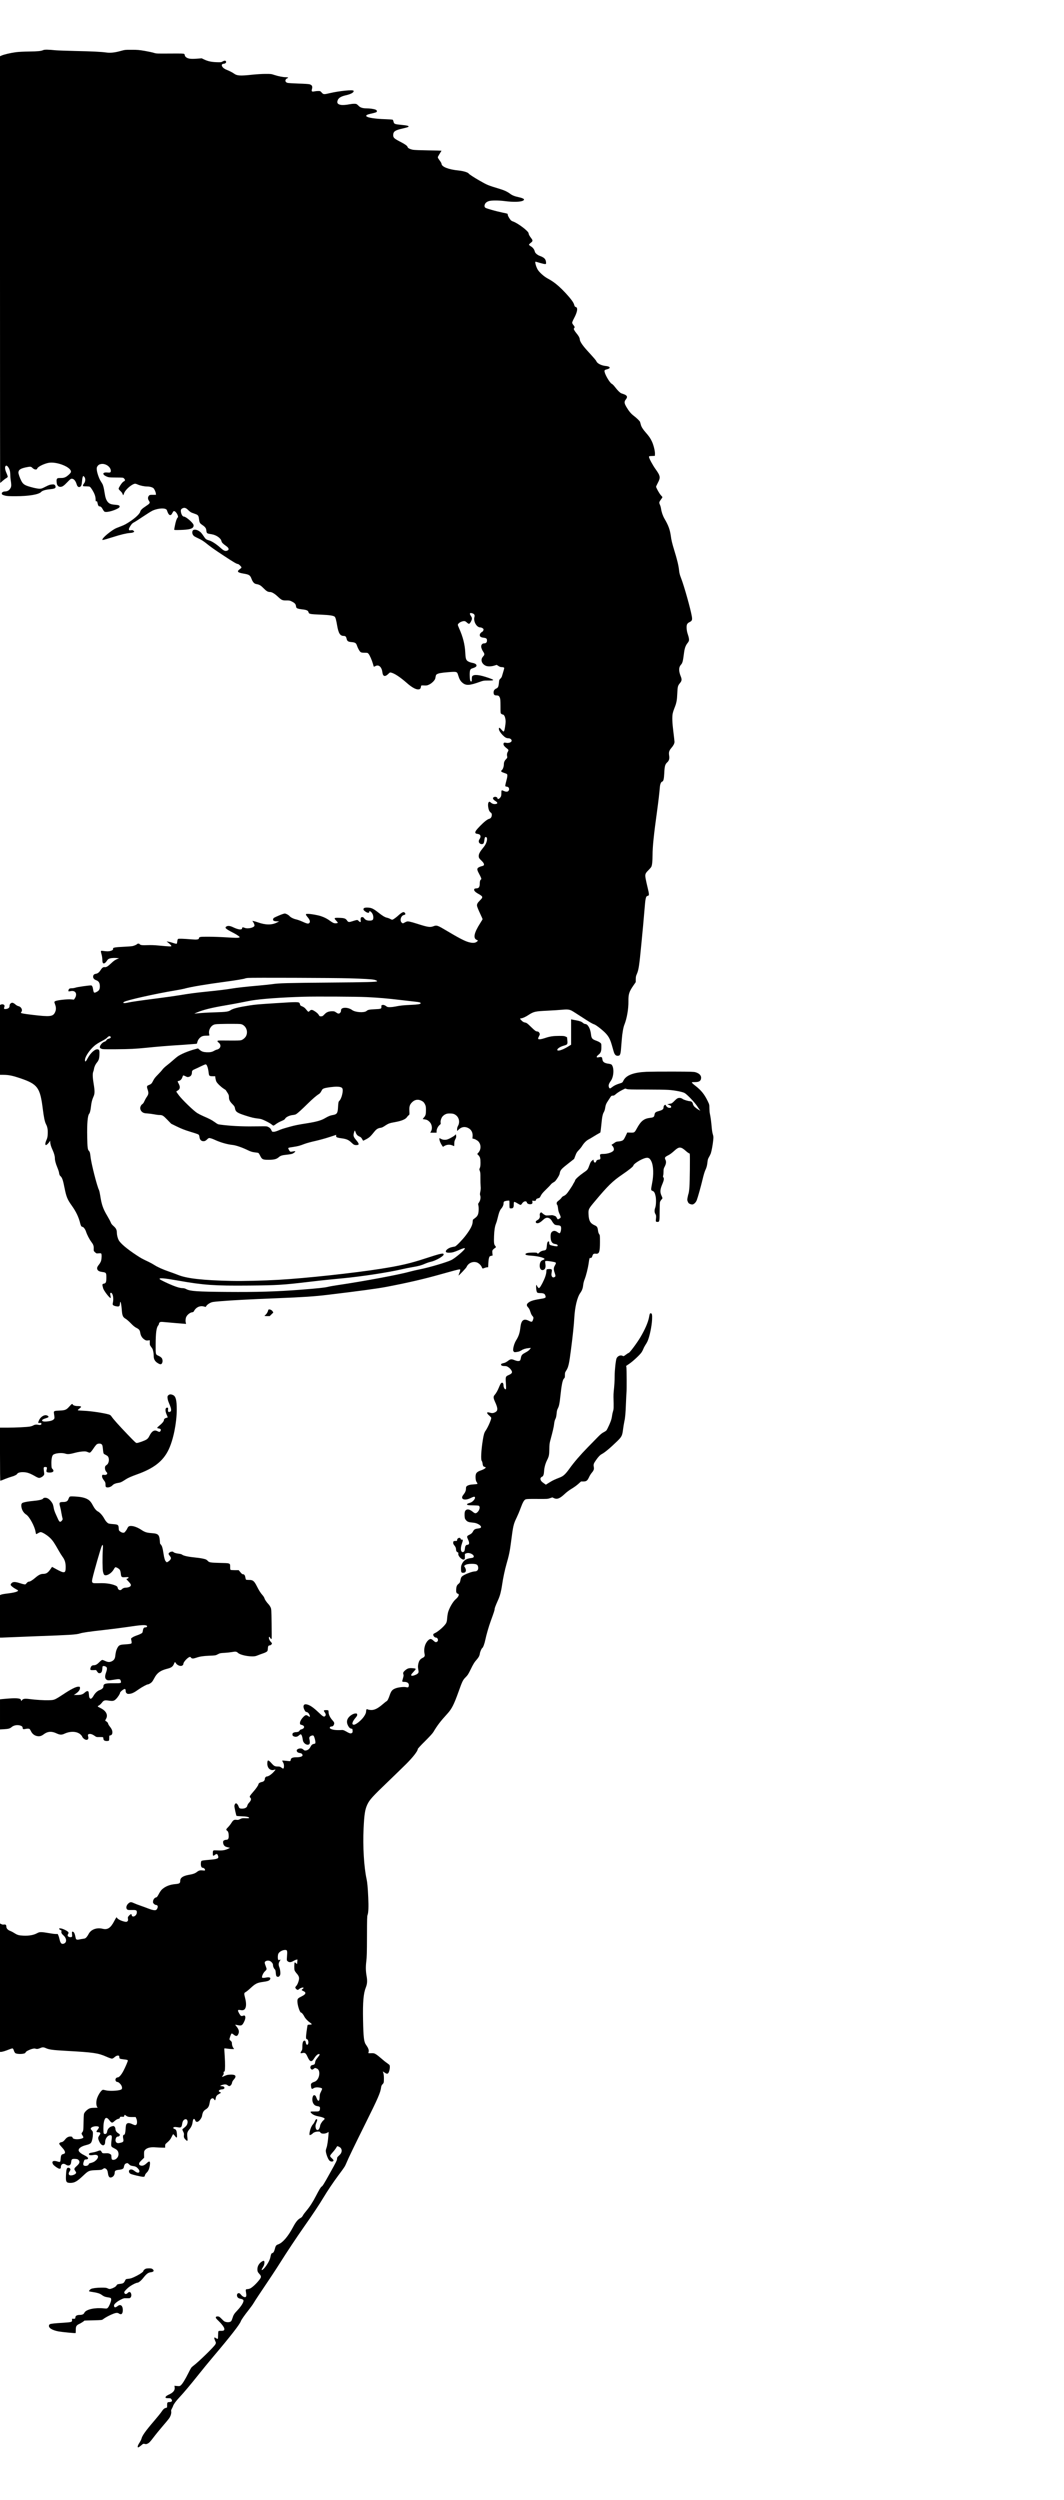 <?xml version="1.0" standalone="no"?>
<!DOCTYPE svg PUBLIC "-//W3C//DTD SVG 20010904//EN"
 "http://www.w3.org/TR/2001/REC-SVG-20010904/DTD/svg10.dtd">
<svg version="1.0" xmlns="http://www.w3.org/2000/svg"
 width="3005pt" height="7061pt" viewBox="0 0 3005 7061"
 preserveAspectRatio="xMidYMid meet">
<g transform="translate(0,7061) scale(0.1,-0.1)"
fill="#000000" stroke="none">
<path d="M1224 69196 c-65 -29 -151 -38 -398 -41 -164 -2 -296 -9 -381 -20
-143 -19 -327 -62 -399 -93 l-46 -21 0 -6025 c0 -3314 2 -6026 5 -6026 2 0 33
26 68 58 35 31 81 66 103 77 21 12 40 29 42 39 2 10 -10 49 -27 86 -41 88 -57
166 -42 203 15 37 44 35 76 -7 45 -59 65 -127 66 -224 0 -48 5 -112 10 -142
22 -132 22 -184 1 -226 -36 -70 -90 -104 -165 -104 -44 0 -87 -27 -87 -54 0
-32 15 -42 91 -63 53 -14 106 -17 299 -17 377 0 658 48 724 122 30 34 119 62
235 73 137 14 171 28 171 68 0 18 -9 40 -21 52 -19 19 -30 21 -86 16 -53 -4
-84 -15 -176 -62 -101 -52 -118 -58 -172 -58 -33 0 -114 14 -180 31 -228 58
-278 86 -332 189 -40 76 -83 197 -83 234 0 78 56 117 212 150 129 26 143 25
184 -16 52 -52 125 -61 137 -16 12 46 176 129 311 158 235 49 672 -129 638
-261 -9 -33 -98 -115 -154 -141 -42 -20 -69 -25 -133 -25 -89 0 -99 -4 -114
-42 -10 -27 0 -123 15 -151 23 -40 49 -57 88 -57 57 0 97 27 201 136 77 80 95
94 122 94 58 0 109 -59 139 -161 18 -60 52 -87 89 -71 39 18 52 51 60 152 4
52 13 110 21 129 14 33 15 33 34 16 51 -46 51 -140 0 -203 -17 -22 -30 -48
-28 -59 3 -16 14 -18 88 -18 48 0 94 -5 106 -12 31 -18 101 -130 135 -215 20
-52 28 -91 29 -135 0 -59 1 -63 22 -60 20 2 24 -5 34 -56 12 -60 28 -87 50
-87 35 0 67 -27 95 -82 16 -31 39 -62 51 -69 50 -27 240 18 370 88 40 21 54
34 56 54 4 34 -24 46 -129 54 -111 8 -161 27 -204 77 -46 55 -70 123 -90 254
-21 142 -41 222 -68 266 -12 20 -35 57 -50 82 -43 69 -98 232 -103 306 -4 54
-2 71 15 97 28 44 60 63 118 70 125 14 263 -88 263 -195 0 -46 -19 -55 -99
-47 -145 14 -151 -60 -10 -118 48 -19 74 -22 234 -23 237 -2 222 -1 250 -29
31 -30 32 -63 3 -74 -13 -5 -37 -24 -55 -43 -39 -42 -103 -147 -103 -171 0
-10 23 -39 50 -64 32 -29 54 -60 62 -84 6 -21 14 -36 19 -34 4 3 15 28 24 56
28 82 162 211 268 257 40 17 58 15 120 -13 65 -30 186 -55 266 -55 73 0 151
-23 179 -52 28 -31 61 -106 64 -149 l3 -34 -88 0 c-85 0 -90 -1 -113 -28 -32
-38 -32 -91 2 -140 39 -58 31 -74 -75 -144 -118 -78 -159 -117 -172 -168 -21
-77 -207 -235 -413 -350 -35 -20 -112 -53 -169 -74 -121 -44 -165 -68 -279
-154 -147 -110 -243 -217 -195 -217 19 0 148 37 302 86 195 63 365 104 463
111 56 4 90 12 104 23 l21 17 -22 22 c-20 20 -29 22 -72 16 -40 -6 -50 -4 -55
9 -10 26 3 59 47 125 31 47 53 68 93 88 28 14 141 87 251 161 110 74 232 150
270 169 122 57 294 80 369 49 25 -10 37 -24 46 -53 45 -139 103 -160 152 -55
18 37 28 47 47 47 30 0 85 -67 102 -125 11 -34 10 -43 -5 -59 -26 -28 -53
-107 -75 -221 -12 -56 -21 -109 -21 -118 0 -13 22 -14 183 -9 242 8 331 31
359 92 6 13 7 36 4 51 -16 61 -215 234 -271 234 -32 0 -62 39 -79 102 -19 75
-10 108 36 131 58 29 101 15 167 -52 38 -38 72 -62 106 -74 28 -10 69 -25 93
-34 77 -27 91 -47 102 -142 11 -95 24 -121 82 -159 83 -55 116 -94 123 -147
13 -105 7 -100 155 -124 130 -21 260 -113 275 -195 8 -38 43 -75 127 -133 81
-55 97 -106 42 -131 -60 -28 -101 -11 -206 84 -102 92 -236 180 -305 199 -93
27 -105 36 -159 118 -65 98 -87 122 -149 158 -65 37 -136 40 -159 7 -23 -32
-20 -89 6 -128 24 -34 36 -42 181 -110 49 -23 123 -70 165 -104 156 -125 244
-188 522 -371 277 -183 366 -235 403 -235 20 0 97 -76 97 -96 0 -8 -22 -30
-50 -50 -89 -64 -61 -96 109 -124 160 -27 186 -44 227 -154 33 -86 75 -132
130 -141 90 -15 127 -36 210 -121 81 -82 118 -104 184 -104 48 0 130 -49 213
-127 109 -103 131 -113 245 -111 84 1 96 -1 156 -31 68 -33 103 -67 111 -108
3 -12 7 -35 10 -49 8 -35 49 -50 170 -64 122 -13 166 -33 177 -77 14 -55 31
-59 368 -73 229 -10 339 -27 372 -57 23 -20 43 -93 68 -241 39 -229 84 -302
188 -302 48 0 67 -19 81 -80 14 -65 43 -86 128 -93 109 -9 138 -25 160 -89 29
-86 76 -171 106 -193 23 -16 44 -20 114 -20 85 0 85 0 114 -34 33 -40 91 -173
122 -281 11 -41 23 -77 24 -80 2 -2 23 6 47 19 92 51 177 -26 195 -174 15
-127 78 -140 179 -37 28 29 36 33 65 27 96 -21 257 -127 447 -294 133 -117
244 -181 315 -181 60 0 75 17 87 95 3 18 10 20 86 16 77 -3 88 -1 147 28 80
40 162 125 170 179 14 83 18 93 42 109 42 28 121 43 319 59 247 20 253 19 284
-88 31 -104 62 -160 114 -205 103 -91 201 -87 501 21 95 34 106 36 232 36 184
0 187 14 14 74 -260 91 -415 107 -463 49 -8 -10 -13 -42 -13 -82 0 -53 -3 -66
-17 -69 -28 -5 -43 61 -43 190 0 130 13 163 71 181 60 18 106 41 115 59 24 45
-18 81 -118 99 -63 12 -119 37 -145 65 -31 35 -41 79 -48 229 -12 227 -66 440
-174 680 -20 44 -36 88 -36 98 0 28 53 73 107 91 74 25 98 21 148 -25 25 -23
52 -39 62 -37 24 4 74 88 80 134 4 32 -1 47 -26 84 -51 76 -37 103 41 78 55
-18 72 -49 57 -104 -35 -124 62 -294 166 -294 36 0 82 -26 90 -50 7 -21 -17
-70 -33 -70 -5 0 -23 -14 -40 -31 -23 -23 -32 -40 -32 -65 0 -44 33 -66 112
-75 73 -9 91 -24 91 -80 0 -52 -28 -79 -80 -79 -48 0 -83 -37 -83 -87 0 -42
24 -101 64 -160 33 -48 33 -75 -3 -115 -40 -46 -51 -71 -51 -113 0 -64 50
-129 122 -159 54 -23 158 -20 239 6 l67 21 48 -31 c31 -21 60 -32 83 -32 55 0
81 -10 81 -30 0 -10 -11 -54 -25 -97 -13 -43 -30 -98 -36 -122 -7 -29 -23 -56
-46 -77 -33 -30 -35 -36 -43 -123 -10 -104 -25 -136 -75 -157 -48 -20 -75 -59
-75 -108 0 -62 21 -86 76 -86 60 0 78 -11 100 -62 15 -37 18 -72 19 -241 0
-197 0 -199 24 -218 13 -10 31 -19 41 -19 43 0 80 -94 80 -203 0 -63 -27 -232
-41 -258 -14 -27 -27 -24 -62 18 -71 81 -87 88 -87 37 0 -40 38 -104 102 -171
68 -70 109 -93 166 -93 72 0 119 -63 75 -102 -29 -26 -87 -37 -134 -27 -59 14
-79 5 -79 -36 0 -36 30 -73 103 -128 42 -32 45 -47 17 -92 -22 -36 -28 -83
-16 -132 7 -29 3 -37 -33 -75 -43 -44 -61 -88 -61 -149 0 -59 -28 -136 -57
-159 -38 -30 -22 -50 61 -77 37 -12 74 -27 82 -34 21 -17 17 -73 -13 -179 -14
-52 -28 -112 -31 -132 -4 -39 -3 -40 63 -50 27 -4 50 -48 42 -80 -15 -60 -67
-73 -146 -38 -69 32 -71 30 -71 -57 0 -60 -5 -86 -20 -110 -33 -56 -90 -79
-90 -38 0 24 -46 48 -79 40 -68 -15 -63 -65 11 -111 76 -47 84 -78 22 -90 -52
-10 -101 4 -140 38 -28 25 -40 29 -52 22 -23 -15 -33 -61 -27 -124 10 -90 33
-147 71 -176 29 -23 34 -32 34 -68 0 -56 -30 -102 -72 -111 -51 -11 -143 -83
-259 -202 -111 -114 -144 -161 -134 -193 6 -20 16 -24 76 -34 73 -12 91 -72
45 -141 -33 -48 -33 -89 -1 -120 30 -31 84 -34 109 -7 9 11 20 49 25 90 10 82
15 92 42 92 30 0 42 -43 29 -103 -15 -72 -51 -138 -120 -219 -72 -86 -110
-158 -110 -211 0 -51 12 -72 81 -137 88 -84 91 -138 10 -152 -23 -4 -61 -18
-84 -30 -62 -34 -62 -64 3 -185 61 -113 74 -150 56 -160 -23 -14 -36 -51 -36
-105 0 -113 -25 -148 -104 -148 -17 0 -37 -5 -44 -12 -34 -34 6 -87 107 -142
132 -73 139 -94 55 -176 -78 -78 -98 -112 -92 -164 3 -23 39 -115 82 -205 42
-90 76 -166 76 -170 0 -4 -30 -54 -67 -112 -177 -278 -208 -429 -96 -475 33
-14 34 -16 18 -34 -48 -53 -124 -62 -247 -29 -117 32 -279 117 -690 362 -191
113 -220 122 -306 88 -94 -37 -158 -27 -458 69 -82 27 -179 54 -215 61 -67 12
-76 10 -163 -37 -26 -15 -30 -15 -54 3 -72 54 -33 203 58 222 22 4 36 13 38
25 5 24 -26 56 -53 56 -26 0 -85 -37 -140 -90 -53 -50 -134 -110 -163 -121
-18 -7 -33 -3 -65 15 -23 14 -64 30 -92 36 -65 14 -128 52 -245 144 -140 111
-197 139 -295 143 -93 5 -130 -9 -130 -47 0 -17 13 -34 43 -57 67 -51 122 -57
122 -13 0 25 11 25 44 -1 41 -32 69 -96 70 -157 1 -72 -22 -92 -105 -92 -75 0
-117 17 -152 64 -21 27 -35 36 -58 36 -37 0 -51 -31 -42 -95 5 -40 4 -45 -13
-45 -11 0 -32 14 -46 31 -24 27 -31 29 -65 23 -21 -4 -69 -18 -107 -31 -100
-33 -120 -31 -152 16 -40 61 -79 75 -221 79 -151 5 -159 -3 -89 -78 25 -27 46
-54 46 -59 0 -17 -69 -24 -110 -12 -20 6 -68 34 -106 62 -85 63 -160 101 -261
135 -95 31 -284 64 -364 64 -52 0 -59 -2 -59 -20 0 -10 21 -42 46 -71 70 -78
85 -145 41 -174 -29 -19 -67 -9 -201 52 -54 24 -131 51 -170 59 -68 15 -149
56 -178 91 -26 32 -102 73 -136 73 -18 0 -86 -23 -150 -50 -163 -71 -166 -72
-177 -104 -15 -44 19 -66 104 -66 l66 -1 -57 -30 c-152 -78 -325 -77 -548 3
-47 16 -101 32 -120 35 l-34 6 17 -24 c30 -41 49 -91 43 -115 -14 -54 -190
-94 -270 -60 -51 21 -76 21 -76 -2 0 -63 -102 -54 -262 23 -81 39 -143 45
-183 19 -57 -37 -24 -67 193 -179 62 -32 129 -73 150 -91 l37 -32 -30 -12
c-24 -10 -91 -9 -335 6 -168 11 -407 19 -531 19 -239 0 -254 -3 -261 -48 -5
-32 -59 -39 -206 -27 -239 20 -371 24 -385 11 -8 -6 -17 -36 -20 -67 -3 -31
-10 -61 -15 -66 -7 -7 -44 1 -104 21 -51 18 -113 34 -138 37 l-45 5 30 -23
c63 -48 105 -91 105 -106 0 -17 -61 -14 -360 14 -111 11 -216 15 -320 11 -118
-4 -164 -2 -188 9 -18 7 -32 18 -32 24 0 13 -57 13 -65 0 -10 -16 -75 -46
-127 -59 -27 -6 -147 -16 -268 -21 -223 -10 -298 -23 -287 -52 9 -26 -15 -48
-70 -64 -55 -16 -99 -16 -230 2 -52 7 -53 1 -23 -108 11 -40 20 -101 20 -135
0 -34 4 -73 10 -87 19 -50 73 -25 123 56 10 15 28 35 41 43 36 24 132 36 220
29 l80 -7 -40 -16 c-75 -31 -107 -53 -192 -133 -92 -86 -135 -111 -179 -102
-37 7 -73 -21 -118 -92 -39 -61 -78 -89 -135 -98 -46 -7 -70 -36 -70 -83 0
-43 33 -78 94 -100 65 -24 96 -77 96 -167 0 -87 -21 -124 -92 -161 -72 -37
-82 -30 -98 70 -12 78 -31 115 -59 115 -70 0 -377 -44 -430 -61 -35 -12 -87
-21 -117 -20 -58 0 -80 -13 -90 -55 -9 -35 0 -39 58 -27 65 13 110 2 139 -35
29 -37 22 -106 -15 -163 l-28 -41 -66 6 c-127 13 -442 -24 -473 -55 -18 -18
-17 -21 6 -84 32 -85 32 -154 1 -221 -59 -127 -136 -136 -646 -75 -238 28
-320 44 -320 59 0 4 7 16 15 26 41 54 -9 146 -86 160 -21 4 -57 24 -88 51 -62
53 -99 58 -136 20 -18 -17 -25 -35 -25 -64 0 -49 -31 -77 -96 -87 -59 -8 -70
3 -53 50 10 27 10 42 3 54 -18 27 -58 37 -93 22 l-31 -12 0 -987 0 -986 112
-1 c137 -2 251 -25 456 -95 499 -170 565 -260 642 -879 30 -236 55 -354 89
-419 42 -81 54 -152 49 -272 -4 -89 -9 -115 -36 -176 -37 -83 -43 -143 -13
-143 18 0 68 48 103 100 l17 25 0 -38 c1 -59 20 -124 62 -216 45 -98 69 -181
69 -242 0 -65 25 -156 69 -261 22 -51 42 -111 46 -133 12 -77 16 -87 49 -118
42 -40 66 -110 106 -314 53 -267 81 -335 206 -511 125 -175 199 -332 243 -517
13 -53 35 -85 59 -85 30 0 79 -65 102 -135 28 -87 94 -215 148 -287 59 -77 72
-116 69 -193 -2 -66 -1 -67 37 -102 38 -35 40 -36 101 -30 41 4 66 2 74 -6 16
-16 14 -144 -4 -205 -9 -28 -31 -70 -50 -94 -56 -69 -70 -102 -59 -139 14 -48
51 -70 144 -83 109 -15 114 -23 114 -160 0 -120 -13 -157 -60 -167 -61 -12
-63 -17 -31 -133 21 -74 192 -294 213 -273 4 4 1 31 -6 61 -14 61 -9 89 17 84
49 -9 78 -152 53 -269 -12 -56 -12 -62 7 -80 12 -13 45 -25 86 -32 84 -14 98
-3 105 77 9 114 37 17 52 -183 12 -159 31 -202 109 -247 30 -17 95 -74 145
-126 64 -67 109 -104 151 -126 84 -42 104 -66 116 -143 13 -82 51 -145 114
-188 45 -30 55 -33 103 -28 l52 6 0 -68 c0 -70 -2 -66 66 -159 23 -31 44 -124
44 -197 0 -83 15 -130 56 -175 35 -39 106 -80 137 -80 60 0 80 121 30 181 -15
17 -50 42 -78 54 -93 42 -90 32 -89 314 1 330 21 486 70 544 13 16 24 39 24
53 0 14 10 30 25 40 21 14 38 14 132 5 100 -10 583 -51 603 -51 6 0 5 11 0 26
-16 41 -11 125 9 169 32 70 120 135 181 135 13 0 27 12 38 31 62 115 175 163
295 127 32 -10 41 -10 45 0 10 32 60 76 116 104 57 27 76 31 286 48 330 28
845 55 1600 85 754 30 1062 51 1435 96 860 103 1415 178 1653 224 605 115
1082 226 1567 364 319 90 474 131 504 131 27 0 26 -14 -4 -98 -14 -38 -25 -72
-25 -75 0 -15 213 209 225 237 47 111 171 169 287 134 54 -16 122 -79 144
-133 13 -32 24 -44 34 -41 8 3 33 12 55 20 22 8 52 15 66 16 l26 0 5 118 c6
118 24 188 50 196 7 3 26 7 42 11 l29 6 -7 69 c-5 63 -4 71 18 97 13 16 36 35
50 42 36 20 39 37 11 67 -33 35 -39 87 -32 273 5 161 25 285 57 358 10 23 28
82 39 130 43 180 67 243 111 293 34 38 60 96 61 132 1 61 10 71 80 84 35 6 70
9 77 7 9 -4 12 -31 10 -104 -1 -60 2 -103 9 -110 6 -6 28 -9 49 -7 49 4 64 30
64 116 0 44 4 64 14 68 8 3 47 -15 87 -40 40 -25 81 -46 91 -46 10 0 29 18 43
41 43 67 122 84 135 28 7 -29 43 -49 91 -49 54 0 73 19 66 65 l-6 37 41 -6
c44 -7 68 5 68 34 0 17 28 32 80 44 18 4 32 21 52 63 17 37 52 82 95 125 142
140 159 158 191 197 18 22 53 49 78 61 35 17 56 40 103 111 34 50 63 105 66
126 19 110 36 130 260 305 l150 118 35 92 c29 79 44 102 95 155 33 33 76 87
95 118 52 85 118 150 185 186 33 17 83 46 110 64 60 38 205 123 218 128 6 2
18 95 29 207 21 231 37 313 74 375 16 28 29 72 36 117 11 81 29 124 91 215 23
34 51 77 62 95 16 25 28 33 50 34 47 1 48 1 110 54 32 27 102 72 155 99 l98
49 43 -14 c35 -13 128 -15 543 -15 276 0 562 -5 636 -10 175 -12 390 -53 453
-87 69 -37 284 -261 358 -374 33 -51 68 -102 77 -112 16 -18 16 -18 -8 -6 -57
30 -138 90 -162 122 -14 18 -28 50 -32 70 -7 39 -43 68 -84 68 -40 0 -174 40
-199 60 -38 29 -87 40 -130 28 -26 -7 -58 -32 -103 -78 -36 -38 -76 -71 -90
-74 -14 -3 -45 -9 -70 -14 l-45 -9 30 -11 c63 -24 80 -37 80 -62 0 -22 -5 -25
-38 -28 -42 -4 -84 21 -107 62 -16 31 -24 32 -50 6 -12 -12 -20 -33 -20 -55 0
-54 -30 -76 -153 -110 -72 -20 -94 -41 -102 -99 -10 -63 -29 -76 -126 -87
-172 -20 -258 -88 -373 -299 -65 -119 -70 -122 -180 -118 l-91 3 -20 -44 c-64
-138 -80 -164 -117 -183 -20 -11 -68 -22 -108 -25 -53 -4 -79 -12 -99 -28 -14
-12 -43 -32 -64 -44 l-37 -23 29 -34 c34 -38 48 -92 32 -123 -29 -53 -166
-101 -293 -101 -93 0 -102 -9 -86 -83 12 -56 0 -77 -41 -77 -31 0 -71 -25 -71
-45 0 -7 -7 -21 -16 -29 -22 -23 -50 -4 -58 39 l-7 36 -39 -31 c-31 -24 -44
-47 -69 -116 -51 -140 -53 -143 -172 -224 -107 -73 -228 -181 -234 -210 -3
-15 -19 -49 -36 -74 -16 -26 -29 -50 -29 -53 0 -4 -38 -64 -85 -134 -85 -127
-120 -164 -182 -189 -18 -7 -42 -27 -54 -46 -11 -19 -46 -53 -77 -77 -46 -35
-58 -49 -60 -76 -2 -21 2 -37 12 -44 10 -8 19 -42 26 -101 7 -68 18 -108 45
-164 20 -43 33 -83 30 -93 -8 -25 -74 -64 -86 -52 -6 6 -18 25 -27 43 -9 19
-24 37 -32 40 -35 17 -86 32 -100 31 -168 -13 -166 -13 -206 7 -21 11 -50 32
-63 46 -30 32 -46 33 -66 2 -11 -17 -14 -35 -10 -60 11 -55 -10 -102 -57 -128
-51 -29 -67 -51 -52 -75 27 -44 104 -18 188 62 66 62 100 78 149 72 45 -6 89
-43 118 -98 10 -20 33 -52 51 -71 30 -32 40 -36 106 -42 62 -6 75 -11 89 -32
27 -42 -1 -194 -35 -194 -10 0 -35 14 -56 30 -50 38 -94 47 -135 26 -43 -23
-61 -63 -61 -141 0 -140 38 -207 124 -218 55 -8 76 -21 76 -48 0 -24 -36 -24
-144 0 -85 18 -94 26 -95 89 -1 24 -5 32 -19 32 -27 0 -42 -41 -49 -132 -7
-96 -21 -117 -83 -125 -56 -7 -95 -26 -137 -66 -32 -30 -33 -30 -47 -11 -13
17 -27 19 -138 18 -130 -1 -198 -17 -198 -48 0 -20 53 -33 172 -40 185 -12
373 -60 366 -94 -2 -9 -20 -21 -43 -28 -50 -13 -81 -56 -90 -124 -16 -115 41
-190 116 -150 36 20 52 68 45 134 -3 34 -7 72 -9 86 -2 22 2 25 32 28 38 4
227 -26 254 -40 24 -12 22 -30 -13 -91 -37 -67 -38 -106 -3 -209 30 -87 27
-106 -20 -122 -21 -8 -31 -6 -46 8 -28 26 -34 65 -20 135 15 80 6 91 -70 91
-31 0 -62 -5 -69 -12 -7 -7 -12 -35 -12 -64 0 -33 -12 -85 -31 -141 -37 -106
-123 -274 -155 -304 l-24 -22 -24 22 c-13 13 -27 34 -30 47 -11 43 -26 26 -25
-28 1 -84 15 -150 35 -165 11 -8 45 -13 86 -13 83 0 122 -17 137 -61 26 -75
20 -80 -168 -109 -178 -29 -265 -59 -323 -113 -39 -36 -37 -75 5 -118 19 -19
41 -56 50 -82 9 -26 24 -68 33 -93 9 -25 30 -59 46 -76 31 -32 32 -54 2 -126
-17 -41 -37 -41 -114 -2 -139 70 -209 15 -232 -182 -19 -166 -46 -249 -121
-372 -42 -68 -73 -158 -82 -236 -6 -46 -3 -60 12 -79 19 -23 22 -24 92 -13 51
7 85 19 118 41 56 37 122 58 211 67 l66 7 -23 -31 c-26 -38 -64 -66 -150 -112
-79 -43 -98 -68 -111 -145 -6 -36 -17 -65 -27 -72 -26 -20 -82 -15 -148 12
-89 37 -120 34 -189 -20 -32 -25 -77 -50 -100 -56 -83 -21 -91 -25 -94 -40 -6
-32 26 -49 92 -49 52 0 70 -5 109 -30 56 -35 107 -103 107 -141 0 -31 -30 -57
-103 -88 -77 -33 -82 -50 -70 -213 5 -77 8 -151 5 -164 -11 -60 -72 15 -72 89
0 76 -41 102 -79 49 -11 -16 -34 -64 -51 -108 -35 -87 -77 -161 -121 -212 -41
-46 -38 -84 15 -200 83 -183 82 -248 -6 -291 -52 -25 -85 -26 -152 -6 -86 26
-91 -12 -12 -81 30 -25 56 -55 59 -65 10 -37 -94 -276 -163 -373 -32 -45 -52
-113 -74 -256 -47 -292 -60 -558 -30 -591 9 -10 18 -37 21 -61 8 -70 22 -98
55 -105 15 -3 31 -9 34 -14 11 -18 -51 -59 -127 -84 -135 -45 -165 -88 -157
-221 4 -58 11 -82 32 -115 20 -30 25 -44 16 -49 -6 -4 -55 -10 -109 -13 -96
-5 -158 -22 -193 -54 -13 -11 -18 -31 -18 -67 0 -58 -23 -110 -75 -174 -99
-123 34 -178 212 -88 79 39 108 44 117 20 16 -42 -63 -133 -134 -155 -67 -20
-90 -32 -90 -44 0 -23 33 -29 170 -30 74 -1 145 -5 157 -9 49 -16 34 -117 -27
-178 -49 -49 -73 -48 -135 3 -81 67 -147 86 -191 54 -35 -24 -46 -67 -43 -158
4 -73 7 -88 32 -120 40 -53 79 -69 187 -78 75 -7 107 -15 157 -39 73 -36 106
-81 80 -107 -8 -9 -44 -18 -80 -22 -76 -8 -110 -28 -136 -79 -24 -48 -51 -71
-114 -102 -64 -31 -67 -46 -27 -131 46 -99 37 -149 -28 -149 -28 0 -52 -32
-58 -76 -12 -95 -16 -105 -39 -120 -18 -12 -28 -13 -44 -5 -45 24 -46 121 -2
246 30 84 28 107 -6 103 -21 -2 -28 2 -33 22 -13 54 -100 24 -100 -35 0 -23
-3 -25 -49 -25 -53 0 -61 -8 -61 -60 0 -18 11 -42 30 -63 34 -40 50 -76 50
-118 0 -40 16 -68 45 -79 21 -8 24 -14 19 -39 -15 -73 123 -201 172 -160 11 9
15 28 14 68 -1 31 -2 63 -1 73 1 18 49 38 90 38 74 0 161 -51 161 -95 0 -31
-16 -41 -81 -49 -123 -13 -201 -63 -248 -156 -27 -55 -31 -74 -31 -142 0 -101
9 -118 60 -118 79 0 102 65 54 148 l-27 45 23 19 c35 28 98 42 195 42 120 -1
160 -17 175 -73 22 -83 -15 -141 -88 -141 -70 0 -265 -72 -344 -126 -39 -28
-50 -48 -68 -137 -9 -47 -18 -62 -46 -85 -49 -38 -65 -73 -70 -156 -6 -81 7
-117 46 -126 52 -12 24 -86 -61 -157 -71 -60 -170 -226 -210 -353 -12 -36 -24
-112 -29 -170 -5 -76 -13 -116 -28 -147 -40 -78 -216 -237 -318 -285 -44 -21
-49 -27 -47 -53 3 -36 44 -75 78 -75 50 0 75 -85 33 -114 -35 -25 -55 -19
-107 29 -63 59 -94 60 -150 7 -87 -83 -129 -235 -102 -372 15 -74 7 -92 -58
-125 -72 -36 -104 -87 -122 -195 -6 -36 -5 -76 2 -115 17 -91 15 -107 -21
-136 -34 -29 -128 -63 -157 -57 -37 7 -25 38 41 106 36 38 66 75 66 84 0 11
-16 17 -61 22 -127 13 -168 2 -245 -66 -46 -40 -56 -68 -41 -107 9 -25 7 -43
-11 -106 -31 -106 -32 -105 33 -105 96 0 144 -43 130 -116 -7 -40 -25 -47 -81
-33 -56 14 -211 -3 -289 -32 -96 -36 -126 -71 -170 -198 -33 -99 -65 -160 -85
-166 -10 -3 -62 -44 -116 -91 -131 -112 -223 -159 -313 -159 -36 0 -81 7 -99
15 -29 13 -34 13 -42 0 -5 -8 -10 -29 -10 -46 0 -48 -19 -93 -66 -160 -74
-105 -222 -224 -280 -224 -70 0 -48 85 53 203 34 40 43 58 41 82 -2 25 -8 31
-32 33 -66 8 -178 -59 -226 -135 -38 -60 -40 -126 -6 -198 29 -61 61 -92 101
-97 29 -3 30 -5 33 -55 3 -46 0 -54 -22 -68 -32 -21 -65 -11 -167 48 -54 31
-81 40 -108 38 -163 -11 -282 3 -335 42 -15 11 -17 17 -7 35 7 13 21 22 36 22
37 0 55 10 70 41 26 49 19 75 -36 135 -65 72 -109 163 -109 226 0 26 -5 50
-11 54 -17 10 -108 9 -119 -2 -7 -7 -1 -24 20 -52 33 -46 38 -82 14 -106 -33
-34 -60 -20 -184 99 -160 152 -257 216 -348 231 -81 13 -105 -57 -54 -157 23
-45 32 -55 62 -61 37 -7 67 -40 87 -95 16 -44 1 -51 -42 -19 -52 40 -81 35
-140 -27 -61 -63 -98 -133 -93 -179 3 -30 7 -34 47 -44 101 -24 89 -105 -19
-128 -14 -3 -32 -18 -41 -34 -17 -29 -50 -42 -111 -42 -16 0 -42 -7 -58 -15
-25 -13 -30 -22 -30 -50 0 -28 5 -37 30 -50 52 -27 105 -20 149 20 21 19 43
35 48 35 29 0 50 -52 68 -173 13 -81 115 -149 170 -113 21 14 25 24 25 64 0
26 -5 64 -11 85 -14 50 6 82 62 99 39 11 43 10 59 -10 21 -26 53 -149 48 -188
-3 -25 -8 -30 -40 -35 -47 -7 -73 -31 -104 -91 -28 -55 -71 -88 -124 -95 -34
-5 -44 -1 -75 26 -29 26 -44 31 -84 31 -53 0 -101 -28 -101 -59 0 -31 30 -60
68 -66 62 -11 72 -16 88 -40 35 -53 -31 -85 -177 -85 -88 0 -136 -19 -144 -57
-13 -57 -12 -56 -68 -49 -128 15 -177 18 -177 10 0 -5 12 -27 25 -49 25 -40
32 -102 19 -152 -8 -30 -21 -29 -68 7 -34 26 -48 30 -103 30 -82 0 -104 12
-181 99 -89 99 -112 95 -112 -20 0 -132 95 -211 204 -169 40 15 32 -3 -31 -70
-60 -65 -143 -120 -180 -120 -32 0 -63 -34 -63 -69 0 -42 -34 -80 -80 -87 -51
-8 -100 -39 -100 -62 0 -28 -67 -126 -148 -217 -39 -44 -79 -94 -88 -111 -16
-30 -16 -32 6 -54 33 -33 22 -80 -33 -139 -27 -29 -47 -60 -51 -83 -10 -57
-65 -88 -153 -88 -60 0 -80 13 -94 61 -14 44 -50 89 -73 89 -22 0 -46 -40 -46
-78 0 -38 49 -263 60 -275 4 -5 66 -10 136 -12 136 -3 219 -20 219 -45 0 -12
-18 -14 -101 -11 -93 3 -104 1 -153 -24 -44 -23 -59 -26 -100 -21 -69 9 -95
-6 -146 -88 -24 -39 -67 -93 -95 -121 -56 -55 -61 -75 -25 -99 30 -19 45 -71
45 -153 0 -73 -20 -103 -71 -103 -32 0 -69 -15 -81 -34 -14 -21 -8 -79 12
-110 23 -39 49 -53 121 -70 l54 -12 -40 -21 c-79 -41 -153 -57 -260 -54 -55 2
-115 3 -133 4 -43 1 -52 -14 -52 -90 0 -72 8 -77 60 -38 49 36 65 33 86 -21
32 -84 2 -98 -266 -121 -113 -9 -190 -20 -198 -27 -21 -21 -27 -116 -9 -159
13 -29 21 -37 41 -37 31 0 66 -32 66 -61 0 -20 -4 -21 -59 -14 -78 9 -112 1
-168 -42 -58 -44 -102 -60 -232 -83 -166 -30 -241 -83 -241 -170 0 -67 -22
-81 -139 -91 -157 -14 -282 -64 -376 -150 -25 -23 -63 -77 -90 -130 -40 -74
-53 -91 -76 -96 -43 -8 -80 -55 -86 -107 -5 -40 -2 -48 25 -76 17 -16 41 -30
54 -30 30 0 44 -10 52 -37 9 -28 -19 -90 -47 -105 -32 -17 -106 -3 -224 43
-59 23 -157 59 -218 80 -60 20 -140 51 -177 68 -80 37 -101 38 -143 9 -72 -49
-100 -143 -54 -184 19 -17 35 -19 128 -16 128 3 146 -5 146 -67 0 -46 -27 -89
-70 -110 -37 -18 -75 -1 -75 34 0 38 -32 32 -75 -16 -35 -39 -37 -44 -31 -90
6 -41 3 -52 -14 -69 -18 -18 -28 -20 -63 -15 -96 17 -207 68 -227 106 -6 10
-15 19 -20 19 -5 0 -32 -45 -60 -99 -102 -199 -190 -259 -329 -224 -173 42
-337 -20 -402 -155 -13 -25 -38 -63 -56 -83 -28 -31 -42 -38 -91 -44 -31 -4
-83 -13 -114 -20 -70 -16 -94 -3 -103 53 -15 86 -36 142 -60 158 -39 25 -48
10 -40 -64 8 -72 2 -82 -50 -82 -38 0 -75 25 -75 51 0 11 7 31 16 44 15 23 15
27 -1 51 -21 32 -150 95 -210 102 -25 2 -45 1 -45 -4 0 -18 16 -33 43 -43 25
-10 28 -15 22 -40 -8 -38 7 -66 61 -114 83 -73 95 -185 24 -222 -71 -37 -112
-5 -135 103 -9 42 -25 96 -35 119 l-20 43 -59 0 c-32 0 -119 11 -192 25 -74
14 -165 26 -204 27 -62 1 -78 -3 -136 -34 -93 -50 -223 -72 -377 -65 -132 6
-170 17 -262 76 -35 23 -86 49 -113 59 -62 21 -107 70 -107 115 0 53 -20 71
-67 64 -29 -5 -49 -2 -76 12 l-37 19 0 -1814 0 -1814 23 0 c41 0 131 27 220
64 49 20 98 36 109 34 16 -2 26 -17 39 -58 10 -30 27 -62 39 -72 27 -22 114
-32 193 -24 70 9 93 18 102 45 8 25 105 75 183 96 51 13 71 14 98 5 38 -13 77
-7 138 21 55 25 91 24 154 -6 86 -40 198 -55 562 -75 788 -44 911 -62 1146
-166 68 -30 137 -54 153 -54 21 0 43 11 69 35 45 40 87 58 119 50 18 -4 23
-12 23 -39 0 -18 6 -39 14 -45 8 -7 55 -16 104 -21 103 -11 122 -17 122 -37 0
-23 -67 -179 -123 -287 -59 -113 -123 -186 -162 -186 -14 0 -34 -9 -45 -20
-39 -39 -15 -110 38 -110 32 0 98 -65 118 -115 20 -55 13 -89 -23 -103 -83
-33 -328 -43 -426 -17 -32 8 -66 15 -76 15 -45 0 -140 -141 -175 -259 -29
-100 -16 -227 26 -244 7 -3 -34 -6 -92 -6 -79 -1 -115 -6 -146 -20 -51 -23
-107 -72 -136 -119 -22 -35 -23 -49 -28 -272 -5 -250 -3 -236 -54 -305 -6 -9
1 -30 24 -65 37 -58 34 -68 -29 -89 -100 -33 -241 -19 -250 24 -5 27 -19 35
-64 35 -56 0 -104 -27 -146 -81 -39 -51 -78 -79 -109 -79 -11 0 -30 -8 -42
-18 -20 -16 -21 -21 -10 -43 7 -13 41 -54 75 -91 97 -102 107 -169 29 -184
-49 -9 -65 -38 -71 -135 -7 -95 -12 -99 -87 -75 -121 38 -173 8 -131 -74 20
-39 150 -130 185 -130 30 0 40 15 40 59 0 16 9 40 21 55 27 34 72 34 121 1 44
-30 91 -32 118 -5 20 20 25 34 34 105 8 56 27 67 108 63 53 -3 72 -8 92 -27
52 -49 38 -100 -49 -176 -73 -65 -79 -83 -40 -135 14 -19 25 -41 25 -50 0 -54
-154 -105 -194 -64 -23 22 -20 56 9 98 14 20 25 45 25 55 0 27 -34 53 -67 49
-39 -4 -51 -48 -59 -207 -10 -192 6 -221 124 -221 116 0 189 41 360 203 152
144 168 150 364 157 150 6 158 7 196 34 37 25 43 27 68 14 44 -21 63 -57 73
-136 14 -113 56 -146 129 -102 36 22 62 72 62 119 0 54 26 72 119 81 92 10
128 27 137 68 15 70 27 93 54 107 41 21 58 19 88 -13 36 -38 57 -48 121 -56
64 -8 96 -24 132 -63 38 -40 52 -71 45 -99 -10 -37 -63 -33 -119 10 -60 46
-81 56 -115 56 -58 0 -80 -58 -39 -105 18 -21 50 -32 186 -66 90 -22 180 -39
200 -37 32 3 36 7 44 41 6 23 24 51 47 74 48 44 76 108 91 203 14 91 3 128
-33 109 -13 -6 -44 -31 -69 -55 -59 -54 -114 -71 -164 -50 -30 13 -35 20 -35
47 0 27 12 44 70 101 l71 69 -2 91 c-1 75 2 94 18 117 54 71 155 99 317 85 56
-4 137 -8 181 -8 l80 -1 0 48 c0 43 4 52 35 78 85 73 113 106 146 175 19 40
39 76 44 79 5 3 26 -17 47 -44 57 -75 67 -69 61 37 -6 104 -22 141 -69 156
-24 8 -34 17 -34 31 0 25 48 31 128 16 91 -17 107 -3 123 99 8 56 27 94 56
114 75 53 126 -37 79 -140 -13 -28 -39 -56 -75 -83 -31 -23 -56 -47 -56 -54 0
-7 12 -34 26 -62 20 -40 24 -59 19 -95 -8 -56 3 -86 46 -128 53 -52 63 -45 54
41 -17 143 -10 173 58 255 50 60 78 123 87 199 5 38 15 72 25 82 15 15 18 14
36 -8 10 -13 19 -30 19 -37 0 -8 11 -19 24 -26 20 -8 31 -7 58 9 41 24 95 102
104 151 19 112 40 148 117 196 56 36 83 83 97 170 6 38 15 77 20 87 31 57 81
66 108 19 23 -40 36 -33 44 25 9 62 32 93 96 128 29 16 52 31 52 35 0 4 -14
13 -30 19 -17 6 -30 18 -30 27 0 22 40 46 77 46 45 0 83 19 83 43 0 26 -28 46
-65 47 -65 3 -69 15 -10 34 83 26 128 24 166 -8 22 -18 38 -25 53 -21 33 10
62 49 70 94 4 28 20 56 51 91 87 98 51 146 -104 138 -71 -3 -99 -10 -155 -36
-38 -18 -71 -30 -74 -28 -2 3 8 21 23 40 22 29 26 43 22 71 -4 25 -2 35 8 35
7 0 16 8 20 18 15 36 16 215 2 422 -8 118 -13 217 -11 219 2 2 43 -1 92 -8 94
-12 182 -15 182 -6 0 3 -8 15 -18 26 -23 24 -42 84 -42 134 0 30 -7 44 -37 71
-36 33 -36 34 -24 76 24 85 44 128 58 128 8 0 34 -16 57 -35 55 -45 90 -46
115 -4 46 75 35 145 -33 229 -25 29 -44 55 -42 57 2 2 35 -3 74 -12 105 -22
127 -9 181 105 35 73 41 139 15 161 -12 10 -22 10 -50 0 -46 -17 -64 -9 -94
41 -67 111 -63 137 17 120 55 -12 89 -7 117 17 52 45 60 163 21 315 -35 136
-34 151 14 176 22 11 85 62 141 115 131 122 186 149 338 170 139 19 180 33
204 65 39 53 -2 78 -98 61 -91 -17 -124 -15 -124 9 0 46 41 128 85 168 27 24
45 50 45 62 0 12 -13 55 -29 95 -17 42 -27 82 -24 94 12 45 97 65 152 36 41
-21 81 -72 81 -103 0 -46 18 -94 47 -124 23 -24 27 -39 32 -106 7 -88 20 -112
62 -112 22 0 34 8 50 32 17 28 20 44 16 108 -3 42 -14 98 -26 128 -30 74 -27
118 10 176 24 38 26 47 12 41 -46 -19 -52 -17 -60 11 -12 46 -7 127 11 161 27
54 119 103 191 103 59 0 65 -24 50 -200 -7 -95 -7 -95 20 -120 38 -36 95 -33
160 7 28 17 65 34 84 37 l33 6 -5 -63 c-4 -34 -6 -64 -6 -66 -1 -3 -14 8 -31
24 -16 16 -33 25 -37 22 -13 -14 -16 -184 -3 -222 7 -21 34 -61 60 -90 56 -62
74 -109 65 -168 -12 -69 -45 -150 -76 -182 -36 -38 -36 -55 -3 -89 34 -33 49
-33 89 3 35 30 101 49 117 33 6 -6 -2 -18 -21 -31 -17 -13 -31 -27 -31 -32 0
-5 20 -18 44 -29 94 -40 79 -91 -41 -150 -111 -54 -123 -68 -123 -141 0 -110
68 -319 104 -319 19 0 62 -52 92 -112 28 -56 97 -128 167 -176 26 -18 45 -37
42 -42 -3 -6 -30 -10 -60 -10 -34 0 -55 -5 -58 -13 -2 -7 -15 -87 -28 -177
-22 -165 -21 -220 6 -220 39 0 61 -104 31 -146 -22 -29 -49 -7 -58 46 -9 50
-19 63 -44 58 -35 -6 -54 -65 -54 -164 0 -84 -2 -94 -30 -135 -35 -53 -27 -66
31 -51 72 18 99 -2 148 -113 65 -143 114 -153 185 -36 44 71 98 121 131 121
38 0 31 -20 -36 -104 -47 -58 -62 -86 -66 -119 -8 -61 -19 -75 -61 -83 -20 -4
-43 -11 -51 -17 -23 -19 -32 -56 -20 -80 24 -45 54 -48 93 -12 29 27 43 27 97
-1 59 -30 76 -138 38 -239 -26 -71 -73 -118 -132 -134 -25 -7 -55 -24 -67 -36
-20 -21 -21 -30 -15 -84 9 -77 24 -91 66 -60 20 14 52 24 85 27 63 5 153 -14
161 -35 3 -8 -11 -47 -31 -86 -32 -63 -37 -82 -39 -155 -4 -85 -14 -109 -41
-99 -15 6 -30 33 -57 105 -13 36 -42 57 -65 48 -42 -16 -57 -142 -25 -211 27
-59 62 -87 122 -96 70 -11 82 -23 76 -77 -8 -71 -20 -77 -152 -75 -129 3 -137
-2 -83 -55 45 -42 106 -67 214 -87 89 -16 154 -44 154 -66 0 -6 -19 -27 -41
-47 -42 -37 -89 -120 -89 -157 0 -11 -9 -39 -19 -62 -38 -82 -100 -60 -109 39
-3 42 1 67 22 115 32 77 33 103 5 103 -15 0 -26 -14 -45 -57 -14 -32 -38 -71
-54 -88 -16 -16 -38 -51 -49 -76 -42 -93 -65 -229 -41 -229 18 0 65 27 81 46
24 30 91 54 150 54 49 0 57 -3 67 -24 20 -44 129 -46 201 -5 l33 20 -6 -98
c-10 -137 -34 -299 -53 -347 -8 -23 -17 -55 -20 -72 -10 -61 52 -241 99 -291
40 -43 118 -39 118 5 0 8 -23 36 -51 62 -62 57 -61 64 22 158 53 59 89 107
124 167 10 17 13 17 57 -3 51 -22 78 -61 78 -112 0 -49 -24 -92 -79 -141 -44
-40 -51 -52 -51 -83 0 -45 -16 -78 -210 -426 -155 -280 -202 -355 -226 -364
-20 -8 -71 -92 -158 -260 -92 -179 -178 -311 -275 -426 -40 -47 -84 -106 -97
-132 -18 -36 -36 -53 -76 -75 -68 -36 -127 -111 -202 -253 -142 -267 -294
-443 -420 -486 -56 -19 -73 -43 -93 -128 -15 -66 -44 -116 -67 -116 -25 0 -45
-36 -55 -97 -11 -69 -42 -141 -101 -231 -68 -106 -150 -183 -150 -141 0 6 17
38 37 70 27 44 38 74 41 114 5 65 -11 79 -62 50 -84 -48 -136 -132 -136 -223
0 -62 9 -81 61 -139 51 -55 51 -85 1 -151 -81 -108 -204 -224 -267 -253 -22
-10 -57 -19 -78 -19 -48 0 -53 -13 -37 -101 14 -80 8 -115 -19 -124 -31 -9
-84 19 -120 63 -36 46 -61 58 -91 42 -44 -23 -32 -108 19 -134 14 -8 45 -17
68 -21 22 -3 49 -15 59 -26 15 -16 16 -25 6 -57 -18 -60 -88 -160 -172 -247
-82 -84 -108 -126 -134 -214 -9 -30 -23 -65 -31 -77 -22 -34 -81 -47 -146 -33
-47 10 -62 19 -114 74 -33 34 -70 68 -82 74 -31 16 -78 14 -93 -4 -16 -20 0
-45 81 -121 77 -73 145 -164 154 -205 11 -51 -15 -70 -92 -67 -48 2 -66 -1
-73 -12 -5 -8 -10 -59 -10 -112 0 -53 -4 -100 -10 -103 -5 -3 -26 5 -46 19
-61 41 -68 20 -24 -80 22 -50 22 -51 5 -90 -31 -66 -477 -500 -632 -616 -49
-35 -59 -52 -131 -196 -89 -179 -169 -310 -215 -348 -30 -25 -35 -26 -106 -20
l-74 7 7 -47 c11 -84 -45 -150 -176 -208 -58 -26 -90 -58 -81 -82 4 -10 24
-14 73 -14 62 0 71 -2 89 -26 40 -51 16 -84 -63 -84 -47 0 -56 -15 -56 -91 0
-66 0 -67 -30 -72 -48 -10 -76 -34 -124 -105 -24 -37 -119 -155 -211 -262
-251 -293 -341 -421 -360 -509 -4 -18 -29 -67 -56 -109 -50 -76 -64 -132 -34
-132 8 0 44 24 79 54 63 54 64 54 105 44 36 -9 47 -8 89 14 38 19 67 51 157
169 60 80 176 222 256 315 81 93 165 195 187 227 44 63 68 146 57 197 -5 21 0
41 18 72 14 24 30 60 37 80 15 48 81 138 177 241 129 138 307 350 532 632 118
149 310 383 426 520 484 572 747 909 777 998 14 42 105 171 228 327 54 69 114
151 132 184 18 32 79 126 135 210 309 459 503 752 614 929 188 300 453 699
679 1022 248 353 435 635 542 815 116 193 273 428 423 630 179 240 187 253
230 355 55 134 214 464 540 1120 357 718 420 864 440 1019 5 37 15 57 41 84
31 32 34 41 36 101 4 106 -2 178 -17 221 l-14 40 42 -28 c60 -41 84 -47 108
-26 36 32 63 176 43 228 -3 9 -36 36 -73 61 -36 24 -109 82 -161 129 -52 46
-120 100 -150 118 -52 31 -59 33 -138 31 -76 -3 -83 -1 -77 15 24 62 6 119
-68 223 -59 82 -73 205 -83 709 -10 493 12 744 77 906 40 100 47 185 25 314
-27 154 -30 269 -10 430 14 121 18 237 19 705 1 489 3 566 17 605 25 68 31
230 19 490 -13 277 -27 430 -47 520 -74 337 -109 921 -85 1430 19 397 40 534
104 673 64 138 143 225 599 662 194 187 421 407 504 490 188 188 324 363 324
419 0 11 81 100 203 220 131 131 214 221 237 260 113 190 199 302 394 516 125
137 185 254 317 622 106 298 124 334 201 410 55 54 74 83 137 212 78 161 111
214 179 290 54 62 77 107 85 168 7 48 47 141 67 153 25 16 63 117 86 228 31
149 99 384 155 537 89 244 109 306 109 335 0 29 28 102 103 270 49 108 83 241
108 415 25 180 79 433 125 592 71 244 95 363 129 631 57 443 68 493 155 672
32 66 82 184 110 262 66 179 103 244 150 260 25 9 118 12 325 10 279 -2 293
-1 358 21 l68 23 45 -22 c86 -41 165 -11 299 115 58 55 130 109 203 153 63 37
147 98 188 136 l74 67 63 0 c90 0 117 20 168 130 16 36 48 86 70 112 60 71 72
108 59 173 -13 64 -4 93 66 192 62 89 111 140 154 163 89 46 240 172 438 364
131 128 147 159 168 331 9 72 25 168 35 215 26 112 37 229 49 550 6 146 13
279 15 295 7 51 5 647 -3 695 l-7 44 87 59 c95 63 287 240 342 316 19 26 44
73 56 104 12 32 38 81 57 110 20 28 46 75 59 102 59 127 122 427 131 620 6
131 -3 175 -36 175 -27 0 -32 -10 -48 -102 -25 -145 -113 -350 -247 -576 -104
-174 -305 -442 -331 -442 -8 0 -42 -22 -78 -49 -59 -45 -65 -48 -88 -35 -60
33 -138 4 -174 -65 -22 -44 -55 -337 -55 -499 0 -139 -8 -274 -27 -442 -4 -41
-7 -111 -6 -155 8 -291 6 -350 -11 -395 -9 -25 -24 -90 -31 -145 -12 -81 -26
-126 -75 -240 -34 -77 -71 -150 -83 -163 -12 -13 -49 -38 -82 -54 -42 -21 -88
-59 -155 -127 -52 -54 -183 -187 -290 -297 -207 -211 -385 -418 -515 -599
-112 -156 -173 -213 -265 -249 -167 -66 -213 -87 -306 -146 l-97 -61 -46 32
c-71 50 -89 69 -102 106 -9 27 -8 38 5 58 8 13 25 26 36 30 33 11 51 59 57
158 5 100 37 215 83 307 54 108 62 144 65 310 2 130 6 171 28 250 73 272 98
380 107 463 7 63 18 107 36 142 19 37 27 74 34 147 6 76 14 110 35 150 34 64
51 144 70 333 35 334 64 475 104 513 23 21 26 31 26 96 0 64 3 76 32 120 67
101 87 188 142 621 49 377 81 685 91 875 18 316 83 585 171 707 48 68 71 131
80 219 5 52 20 111 40 161 43 109 96 320 116 466 17 127 25 150 49 140 21 -8
42 14 56 59 15 52 38 67 92 61 100 -12 120 43 121 327 0 189 -1 196 -23 226
-16 21 -26 54 -33 104 -11 91 -27 116 -94 145 -124 55 -165 128 -173 311 -6
144 -3 150 186 375 358 428 496 563 762 744 204 139 320 234 320 260 0 33 148
136 266 185 133 55 185 42 237 -62 65 -128 74 -387 22 -638 -14 -68 -25 -139
-23 -158 3 -29 8 -36 38 -46 43 -14 66 -53 86 -147 20 -93 14 -263 -11 -329
-24 -65 -23 -129 3 -171 24 -40 28 -69 17 -152 -9 -65 -2 -77 47 -77 54 0 58
20 58 285 0 132 5 256 10 276 6 20 24 50 40 68 17 17 30 36 30 43 0 7 -12 38
-26 67 -48 105 -43 176 26 338 42 98 50 155 25 183 -11 13 -13 24 -5 51 6 18
10 69 10 111 0 70 4 85 35 145 40 78 46 138 17 194 -25 50 -12 74 62 111 69
34 114 68 201 146 122 112 178 110 316 -14 39 -35 79 -64 89 -64 12 0 19 -10
22 -29 8 -56 1 -766 -10 -916 -5 -83 -17 -169 -25 -191 -8 -23 -21 -75 -28
-115 -11 -68 -11 -78 8 -120 17 -39 28 -49 66 -64 27 -10 57 -15 71 -11 44 11
94 64 116 124 32 86 114 378 164 588 29 123 57 215 80 264 35 73 48 127 61
252 4 39 17 74 41 113 19 32 41 77 49 100 23 68 55 241 67 361 11 103 10 115
-10 180 -13 42 -26 122 -32 204 -12 143 -33 301 -51 378 -7 26 -12 94 -13 152
-1 104 -2 106 -49 204 -92 190 -183 303 -344 428 -57 44 -103 86 -103 94 0 11
18 14 84 13 124 -1 174 33 178 120 2 70 -55 128 -157 158 -54 15 -120 17 -630
19 -313 1 -653 -2 -755 -6 -366 -16 -575 -96 -651 -247 -30 -59 -29 -59 -114
-85 -88 -26 -158 -61 -211 -104 -49 -41 -67 -42 -82 -9 -25 55 -12 103 49 188
87 120 99 374 23 458 -9 10 -38 20 -67 24 -135 16 -185 49 -194 129 -8 64 -21
73 -91 58 -32 -7 -60 -8 -65 -3 -13 13 7 44 48 75 61 47 80 96 80 209 0 98 0
99 -31 127 -18 15 -58 37 -90 49 -143 51 -159 69 -174 201 -18 154 -90 280
-161 280 -17 0 -42 12 -63 30 -41 37 -90 55 -204 76 -48 8 -97 18 -109 21
l-23 5 0 -358 0 -359 -93 -57 c-153 -94 -297 -137 -297 -89 0 40 85 93 201
125 85 24 93 37 83 143 l-9 88 -40 20 c-34 16 -61 19 -180 19 -170 0 -268 -15
-400 -60 -105 -36 -182 -46 -195 -24 -5 8 4 36 21 70 26 48 28 60 19 85 -13
35 -38 54 -70 55 -35 0 -60 19 -175 130 -108 105 -121 114 -178 124 -25 5 -53
21 -82 50 -51 48 -56 66 -20 66 37 0 120 36 196 85 166 107 189 113 549 131
162 8 349 20 415 27 135 14 205 8 268 -25 23 -11 143 -87 267 -168 244 -159
316 -202 370 -219 53 -17 234 -157 322 -249 89 -94 130 -171 178 -337 17 -60
40 -141 51 -179 27 -93 62 -128 121 -124 38 3 45 7 61 40 12 24 21 78 27 160
6 67 15 184 21 258 14 181 43 346 74 421 69 171 117 444 114 658 -3 204 18
272 145 455 l61 88 1 82 c0 68 6 93 32 152 50 114 67 228 127 854 19 201 41
433 49 515 8 83 24 269 36 414 29 367 39 411 95 421 44 7 43 39 -4 231 -22 90
-47 204 -56 253 -21 122 -13 149 75 236 38 38 76 82 85 99 23 45 34 154 35
326 0 240 35 578 130 1265 37 271 61 478 76 655 7 89 32 150 65 160 37 12 51
68 60 240 9 198 23 249 84 305 53 49 68 104 53 197 -14 89 1 136 64 210 58 67
87 124 88 171 0 18 -14 139 -30 270 -34 258 -40 441 -20 536 7 33 29 102 50
153 56 137 71 215 79 413 8 187 15 215 74 286 55 67 60 104 22 196 -58 142
-57 253 1 317 52 58 60 89 94 350 17 125 43 199 95 265 39 50 45 65 45 105 0
27 -13 86 -31 137 -21 62 -32 115 -36 174 -6 109 10 144 82 180 70 35 81 61
65 159 -33 203 -220 871 -306 1088 -34 87 -46 134 -54 207 -15 145 -51 297
-141 589 -57 187 -77 271 -94 398 -24 172 -70 296 -174 473 -49 84 -85 186
-100 284 -6 40 -20 91 -31 112 -26 52 -25 80 5 121 37 51 65 93 65 99 0 3 -20
27 -44 53 -42 43 -136 212 -136 243 0 7 23 56 50 108 80 151 72 195 -65 387
-82 114 -185 306 -185 344 0 23 3 24 83 27 l82 3 3 56 c4 77 -39 253 -87 353
-44 93 -80 144 -170 247 -83 94 -128 166 -142 226 -7 26 -16 60 -21 75 -11 30
-93 110 -185 180 -71 54 -134 130 -198 239 -68 115 -71 154 -15 224 51 65 33
108 -59 141 -25 9 -58 21 -73 26 -37 14 -100 76 -176 174 -36 48 -75 87 -93
94 -52 22 -186 245 -204 341 -8 43 2 53 74 71 109 27 87 80 -36 91 -120 10
-241 69 -267 130 -13 31 -53 78 -262 307 -131 144 -205 255 -209 313 -3 48
-32 101 -98 180 -22 26 -48 64 -58 84 -17 33 -17 39 -4 53 23 25 18 44 -20 90
-20 23 -35 53 -35 67 0 14 24 71 54 127 98 184 114 305 41 318 -12 2 -23 15
-29 33 -21 69 -33 92 -86 164 -82 110 -242 282 -359 386 -110 97 -192 155
-322 225 -94 51 -220 163 -269 240 -47 74 -90 230 -64 230 4 0 61 -16 126 -36
66 -19 131 -34 146 -32 25 3 27 6 24 47 -6 92 -48 137 -171 182 -73 26 -136
80 -146 124 -14 61 -54 113 -110 147 -30 18 -55 39 -54 48 0 8 22 32 50 53 61
46 62 67 10 133 -46 59 -71 106 -71 134 0 59 -305 290 -443 336 -36 12 -56 27
-79 58 -40 55 -68 111 -68 135 0 11 -4 22 -10 26 -5 3 -67 17 -137 31 -70 14
-209 48 -308 77 -164 48 -181 55 -193 80 -11 23 -11 35 0 70 14 45 54 78 117
98 69 22 274 22 444 0 242 -32 461 -26 525 15 52 34 12 64 -128 95 -117 25
-184 52 -245 99 -71 53 -153 93 -275 130 -358 109 -360 110 -595 244 -140 80
-282 173 -293 190 -21 37 -152 77 -292 91 -285 28 -480 105 -480 192 0 12 -25
55 -55 95 -39 52 -53 78 -49 93 3 11 28 55 55 98 27 43 49 79 49 81 0 2 -168
6 -372 9 -208 3 -400 10 -433 17 -82 15 -149 49 -153 78 -5 32 -73 80 -221
156 -161 84 -186 108 -185 182 1 101 51 136 263 184 73 17 141 35 152 40 53
29 -1 47 -187 64 -186 17 -205 25 -219 89 -6 27 -17 52 -25 56 -8 5 -103 11
-210 15 -287 9 -498 42 -532 83 -20 24 22 49 110 68 42 9 102 24 132 33 47 15
55 20 55 42 0 19 -9 29 -35 42 -42 20 -165 38 -264 38 -101 0 -173 23 -216 70
-19 20 -45 42 -57 49 -29 15 -102 14 -193 -3 -126 -23 -206 -28 -264 -16 -88
18 -110 64 -70 146 27 55 98 95 218 122 155 35 239 84 222 129 -13 34 -397 -4
-664 -66 -179 -42 -186 -41 -235 14 -39 43 -43 45 -98 45 -32 0 -81 -5 -110
-11 -68 -15 -86 0 -70 57 24 85 7 122 -66 144 -21 7 -160 16 -313 20 -151 5
-292 14 -312 20 -78 23 -74 105 5 133 34 13 6 27 -52 27 -78 0 -200 24 -319
62 -93 31 -104 32 -257 31 -91 0 -248 -10 -365 -22 -348 -38 -437 -32 -522 32
-39 29 -137 79 -210 107 -69 27 -118 69 -132 116 -9 29 17 54 54 54 39 0 74
30 66 58 -13 39 -47 38 -116 -4 -20 -12 -50 -14 -155 -10 -147 5 -247 27 -350
77 l-67 32 -106 -8 c-154 -12 -222 -10 -280 9 -53 18 -92 55 -92 87 0 9 -7 25
-16 34 -14 14 -59 15 -403 13 -375 -3 -388 -2 -453 19 -37 12 -152 37 -255 55
-165 28 -210 32 -373 32 -184 1 -186 1 -325 -37 -161 -44 -281 -56 -401 -39
-135 19 -391 32 -869 42 -253 6 -503 15 -555 20 -187 20 -313 22 -346 6z
m8651 -26216 c378 -11 621 -25 696 -41 48 -11 89 -33 78 -43 -20 -20 -265 -27
-1329 -36 -1215 -10 -1451 -17 -1625 -44 -55 -8 -230 -27 -390 -41 -357 -31
-614 -60 -765 -85 -145 -25 -376 -53 -695 -85 -317 -32 -504 -57 -759 -100
-112 -19 -399 -60 -637 -90 -497 -64 -747 -100 -837 -121 -110 -25 -164 -15
-109 20 75 49 882 230 1429 321 117 19 238 43 268 51 166 49 625 126 1174 199
265 35 529 79 550 92 5 4 40 10 76 14 91 11 2451 2 2875 -11z m475 -530 c342
-16 591 -38 945 -80 182 -21 377 -44 435 -50 116 -12 150 -22 150 -44 0 -25
-71 -37 -279 -46 -211 -10 -310 -20 -436 -47 -44 -9 -112 -17 -151 -17 -62 -1
-75 2 -106 26 -42 32 -78 43 -114 34 -23 -6 -25 -11 -22 -49 4 -57 -11 -63
-185 -70 -155 -7 -199 -16 -232 -47 -62 -59 -321 -43 -411 25 -70 53 -188 78
-258 55 -41 -13 -56 -35 -56 -80 0 -20 -9 -40 -26 -56 -30 -31 -59 -27 -118
17 -34 25 -49 29 -101 29 -103 0 -162 -23 -222 -88 -47 -49 -57 -55 -94 -56
-38 -1 -44 2 -63 35 -23 41 -57 71 -130 118 -63 39 -95 40 -129 1 -15 -16 -33
-27 -41 -24 -7 3 -34 31 -58 62 -41 53 -69 73 -140 101 -18 7 -30 20 -33 38
-4 15 -10 35 -14 42 -19 37 -88 37 -646 1 -534 -34 -598 -40 -761 -65 -316
-49 -471 -88 -537 -132 -66 -45 -122 -53 -433 -63 -256 -8 -400 -17 -564 -35
-42 -5 -39 -3 40 30 189 79 415 135 830 205 135 23 331 59 435 80 105 21 231
46 280 54 275 46 833 87 1470 106 342 10 1491 4 1775 -10z m-3503 -778 c115
-59 161 -206 102 -323 -25 -50 -91 -104 -142 -118 -27 -7 -142 -10 -327 -8
-157 2 -297 2 -312 -1 -37 -6 -35 -26 6 -57 88 -67 58 -177 -54 -200 -19 -4
-51 -18 -72 -31 -55 -35 -118 -47 -217 -42 -97 6 -137 21 -199 74 l-41 35 -73
-20 c-199 -52 -418 -144 -513 -216 -28 -21 -84 -69 -126 -106 -42 -38 -116
-99 -165 -137 -49 -37 -105 -89 -124 -116 -19 -27 -78 -93 -130 -145 -76 -76
-105 -113 -136 -176 -41 -82 -53 -92 -145 -130 -32 -13 -35 -46 -9 -119 31
-92 27 -130 -23 -203 -24 -33 -55 -90 -70 -125 -18 -42 -37 -68 -55 -79 -32
-18 -62 -74 -62 -113 0 -46 27 -94 67 -120 32 -21 54 -27 133 -32 52 -3 138
-14 192 -25 53 -10 118 -19 145 -19 90 0 110 -12 228 -134 l110 -113 165 -81
c126 -61 212 -95 365 -142 110 -33 211 -66 224 -73 31 -15 39 -31 46 -89 9
-66 50 -108 109 -108 44 0 66 12 115 60 16 17 38 30 48 30 31 0 92 -20 167
-55 152 -70 344 -125 488 -140 102 -10 275 -70 450 -155 60 -29 108 -45 160
-52 40 -5 87 -12 104 -14 27 -4 36 -14 70 -82 55 -109 72 -117 239 -117 157 0
223 17 289 74 50 44 92 56 236 71 52 5 112 15 133 21 42 11 106 63 95 75 -5 4
-33 2 -63 -5 -30 -7 -64 -10 -75 -6 -11 3 -30 28 -43 55 -28 59 -40 52 133 79
138 22 170 31 313 85 54 21 187 57 295 81 108 24 287 73 397 109 110 36 201
66 203 66 2 0 0 -5 -3 -11 -4 -5 -4 -21 -1 -34 7 -28 37 -38 165 -55 123 -17
186 -43 256 -110 73 -70 92 -80 147 -80 89 0 89 32 -1 139 -79 94 -88 124 -66
207 9 35 21 64 25 64 5 0 14 -17 20 -37 23 -71 50 -103 105 -128 43 -18 59
-33 81 -72 15 -26 28 -49 29 -50 1 -2 41 18 90 44 89 48 119 76 236 222 50 62
100 91 167 99 36 4 68 19 134 64 88 58 123 71 278 98 183 33 293 79 334 140
14 22 37 46 50 55 22 15 23 19 18 109 -7 135 8 186 72 252 74 76 164 95 256
53 60 -27 88 -54 116 -114 20 -43 24 -65 24 -158 0 -119 -9 -153 -59 -209 -17
-20 -31 -38 -31 -40 0 -3 22 -8 49 -11 62 -7 100 -27 145 -73 67 -69 84 -190
37 -270 l-20 -34 89 0 90 0 0 43 c0 57 39 136 85 174 33 27 36 34 30 62 -10
45 12 123 46 171 17 23 51 51 81 67 45 22 66 26 133 26 88 0 130 -13 183 -58
81 -68 102 -195 49 -289 -19 -35 -27 -62 -27 -99 l0 -50 49 46 c76 71 165 86
257 43 95 -44 142 -133 131 -246 -6 -57 -6 -60 16 -60 38 0 122 -46 154 -84
73 -89 71 -218 -3 -305 l-37 -42 31 -32 c50 -52 62 -93 62 -214 0 -82 -5 -118
-18 -148 -18 -38 -18 -42 0 -87 15 -39 17 -74 16 -200 -1 -84 2 -187 6 -228 6
-55 3 -95 -8 -151 -12 -56 -14 -84 -6 -104 23 -61 8 -153 -37 -212 -22 -30
-23 -36 -12 -78 6 -25 10 -86 7 -138 -5 -111 -29 -163 -98 -214 -25 -18 -51
-38 -57 -44 -7 -5 -13 -30 -13 -55 0 -97 -59 -215 -199 -399 -93 -122 -268
-302 -302 -309 -13 -3 -49 -10 -80 -16 -116 -22 -214 -110 -164 -146 25 -19
122 -18 198 2 34 9 105 36 159 60 102 47 168 65 168 45 0 -39 -268 -269 -380
-326 -121 -61 -619 -209 -880 -261 -96 -19 -221 -48 -279 -64 -297 -85 -1311
-275 -2031 -381 -113 -16 -250 -40 -305 -54 -96 -22 -270 -41 -770 -80 -670
-52 -1223 -69 -2074 -62 -842 7 -1038 20 -1147 78 -38 20 -71 29 -103 29 -67
0 -151 23 -281 75 -156 63 -352 158 -368 178 -36 43 108 33 508 -38 732 -130
1030 -151 2020 -142 786 7 957 18 1665 102 204 25 462 53 575 64 113 11 302
30 420 41 528 51 1253 162 1635 250 94 22 238 51 322 65 169 28 249 50 365
102 44 19 112 41 151 49 122 25 346 150 355 198 12 59 -63 43 -531 -110 -414
-136 -696 -201 -1247 -288 -760 -120 -2120 -267 -2875 -310 -426 -25 -1008
-39 -1335 -32 -805 17 -1259 68 -1505 167 -55 23 -172 65 -260 96 -176 60
-325 127 -425 192 -36 23 -103 60 -150 82 -181 86 -213 103 -332 181 -279 182
-469 343 -517 436 -29 57 -51 146 -51 209 0 78 -23 125 -93 186 -46 41 -66 67
-79 103 -10 27 -54 110 -98 184 -119 199 -161 319 -199 572 -11 69 -26 139
-34 155 -58 113 -226 775 -242 958 -8 86 -21 131 -45 153 -34 31 -42 100 -47
394 -7 377 12 602 54 650 22 25 41 99 52 206 13 119 33 197 71 281 38 81 39
158 5 361 -29 174 -34 290 -12 340 8 19 18 58 22 85 8 55 41 126 78 171 55 66
71 113 75 225 5 117 -3 143 -44 153 -74 19 -205 -97 -288 -252 -54 -103 -76
-116 -76 -48 0 91 131 287 273 406 42 36 122 86 199 126 78 40 138 78 150 95
12 15 34 33 50 40 25 10 32 9 46 -5 24 -24 5 -49 -49 -62 -33 -8 -49 -19 -62
-42 -13 -21 -31 -35 -56 -42 -56 -15 -131 -101 -131 -151 0 -21 8 -31 38 -45
34 -18 64 -19 417 -17 397 3 553 11 870 43 261 27 624 57 845 70 102 6 261 17
355 25 93 8 180 15 192 15 13 0 25 6 27 13 2 6 9 31 15 55 7 24 29 62 49 84
53 59 100 78 198 78 44 0 83 2 86 5 3 3 1 24 -5 46 -22 89 32 207 115 251 38
20 62 24 193 28 83 3 249 5 370 4 203 -1 223 -3 262 -22z m-999 -1164 c20 -42
36 -113 47 -209 9 -75 21 -84 108 -84 l75 0 6 -55 c4 -30 16 -74 27 -97 24
-49 129 -150 208 -201 31 -19 57 -38 59 -41 1 -4 21 -36 45 -71 37 -58 42 -72
43 -125 0 -76 24 -123 102 -202 47 -48 60 -69 66 -103 18 -111 54 -138 306
-219 167 -53 226 -67 344 -81 88 -10 112 -18 223 -71 68 -33 141 -75 162 -94
21 -19 45 -35 53 -35 8 0 38 17 66 39 53 39 96 63 194 105 39 17 61 33 72 54
23 44 127 93 215 101 38 4 79 14 94 24 50 32 161 133 317 287 148 146 260 242
332 285 21 13 44 42 64 80 27 53 36 62 77 77 59 22 253 48 358 48 87 0 141
-17 158 -48 35 -65 -24 -300 -87 -354 -22 -18 -28 -48 -36 -196 -9 -151 -33
-185 -147 -203 -74 -12 -124 -33 -232 -96 -97 -56 -234 -95 -472 -133 -280
-44 -358 -60 -500 -99 -215 -60 -240 -68 -335 -109 -54 -23 -102 -36 -130 -37
-42 0 -45 2 -63 40 -25 53 -44 73 -92 98 -37 19 -53 20 -240 17 -426 -8 -718
3 -1019 36 -76 8 -148 19 -160 24 -12 4 -58 34 -101 65 -79 56 -130 83 -317
164 -53 23 -128 62 -168 86 -100 62 -421 372 -516 498 -41 54 -74 102 -74 107
0 5 13 16 29 25 78 40 90 104 36 201 -19 35 -31 65 -27 67 4 3 22 8 39 12 39
8 78 52 95 106 6 23 17 43 23 46 7 2 34 -7 60 -21 55 -30 73 -31 120 -12 40
17 65 60 65 111 0 54 13 70 86 101 36 15 114 52 173 81 58 29 116 53 128 53
15 0 27 -12 41 -42z m-2303 -29638 c4 -6 24 -19 45 -30 31 -16 59 -20 140 -20
l101 0 19 -42 c25 -55 27 -144 3 -170 -22 -25 -44 -23 -118 12 -75 35 -126 39
-154 11 -22 -22 -28 -48 -35 -166 -6 -91 -21 -145 -42 -145 -28 0 -38 -45 -24
-108 19 -91 5 -105 -123 -128 -72 -13 -114 49 -87 130 12 37 35 56 68 56 26 0
54 33 46 54 -3 9 -26 28 -49 42 -47 27 -75 73 -75 122 0 18 -10 42 -23 57 -21
24 -25 26 -66 16 -77 -17 -133 -75 -145 -150 -3 -22 -13 -47 -22 -55 -21 -22
-61 -20 -74 3 -13 25 -13 220 0 297 29 163 79 182 167 63 49 -64 74 -71 116
-31 49 46 107 82 134 82 18 0 28 8 36 30 11 30 14 31 67 28 53 -3 55 -2 58 25
3 27 25 37 37 17z m-778 -316 c32 -9 35 -29 8 -66 -13 -18 -32 -44 -41 -56
-22 -29 -7 -42 48 -42 26 0 40 -6 47 -18 10 -19 7 -27 -37 -93 -27 -40 -24
-76 14 -156 64 -134 164 -135 164 -1 1 85 64 173 133 185 53 8 64 -21 49 -125
-7 -42 -12 -102 -12 -133 0 -65 6 -72 97 -118 76 -38 105 -77 110 -145 5 -61
-24 -118 -76 -153 -39 -26 -93 -30 -111 -8 -7 8 -13 41 -14 72 -1 56 -2 58
-41 81 -35 20 -50 22 -123 19 -86 -4 -93 -1 -117 46 -20 40 -38 42 -109 14
-37 -15 -98 -32 -137 -37 -87 -13 -111 -24 -107 -53 4 -27 50 -33 134 -18 130
24 164 -55 65 -150 -45 -43 -90 -65 -172 -83 -17 -4 -29 -14 -33 -29 -6 -27
-44 -47 -87 -47 -69 0 -84 33 -53 123 18 54 25 60 72 61 21 1 39 8 46 18 16
26 -21 59 -119 108 -89 43 -145 95 -145 134 0 55 80 110 201 141 102 25 138
45 159 84 24 49 43 142 44 227 1 66 -1 73 -31 108 -38 43 -39 47 -15 74 27 33
128 52 189 36z"/>
<path d="M12844 38546 c-17 -17 -73 -52 -125 -79 -82 -41 -102 -47 -155 -47
-45 0 -73 6 -108 25 l-46 24 0 -29 c0 -41 31 -118 69 -174 l32 -46 27 18 c71
48 165 56 241 22 24 -11 45 -20 47 -20 2 0 4 31 4 69 0 55 5 79 29 126 24 47
28 65 23 99 l-7 42 -31 -30z"/>
<path d="M7574 33603 c-12 -48 -42 -99 -74 -126 -16 -14 -30 -28 -30 -31 0 -3
33 -6 73 -6 l74 0 51 51 51 50 -20 34 c-19 32 -61 55 -100 55 -12 0 -21 -10
-25 -27z"/>
<path d="M4753 31204 c-23 -23 -25 -31 -21 -82 3 -37 20 -91 46 -152 66 -154
72 -216 20 -234 -43 -15 -60 6 -52 64 5 39 3 48 -11 53 -9 4 -25 2 -35 -3 -40
-21 -34 -106 14 -210 14 -30 23 -57 21 -61 -3 -3 -19 -9 -37 -13 -40 -8 -68
-33 -68 -61 0 -33 -50 -95 -124 -153 -36 -29 -66 -58 -66 -66 0 -8 16 -16 42
-19 56 -7 72 -30 52 -68 -17 -34 -36 -36 -87 -9 -86 46 -157 6 -224 -127 -31
-62 -47 -82 -88 -109 -50 -33 -224 -95 -274 -98 -22 -1 -64 39 -262 246 -245
256 -393 421 -447 500 -27 39 -41 49 -84 62 -152 43 -503 95 -703 103 -82 3
-156 9 -164 13 -9 5 2 18 38 46 27 21 50 44 51 50 0 16 -34 24 -103 24 -63 0
-124 20 -133 45 -11 28 -31 16 -95 -57 -86 -96 -117 -109 -281 -116 -154 -6
-164 -11 -154 -81 20 -134 20 -136 -6 -165 -28 -33 -100 -55 -209 -63 -142
-11 -165 46 -34 86 102 31 116 45 73 75 -73 52 -199 -15 -249 -132 -28 -64
-25 -76 13 -70 43 7 58 1 58 -22 0 -31 -32 -42 -87 -30 -56 13 -105 6 -148
-20 -16 -10 -57 -23 -90 -29 -85 -15 -405 -31 -642 -31 l-203 0 0 -750 c0
-475 4 -750 10 -750 5 0 65 22 132 50 68 27 152 57 188 66 69 17 148 57 156
79 11 28 77 49 154 48 123 0 200 -27 375 -128 33 -19 74 -35 90 -35 38 0 102
36 128 72 20 26 20 33 8 116 -15 109 -11 122 39 122 46 0 54 -15 38 -76 -18
-65 -6 -78 73 -82 109 -4 150 40 92 100 -26 27 -28 35 -31 128 -5 124 12 232
42 266 45 53 248 75 355 39 63 -21 125 -15 291 30 52 14 138 28 190 32 85 5
101 3 147 -17 49 -21 54 -21 77 -6 14 9 54 60 89 113 36 55 78 106 95 116 41
24 107 22 132 -3 24 -24 27 -39 39 -157 4 -51 14 -100 21 -108 7 -8 31 -24 54
-34 22 -10 48 -27 58 -37 56 -65 39 -204 -32 -249 -27 -17 -39 -33 -44 -57 -8
-47 8 -106 38 -137 32 -33 33 -55 4 -75 -17 -12 -35 -14 -69 -10 -42 6 -48 4
-54 -15 -10 -33 4 -78 40 -125 49 -65 55 -80 55 -140 0 -44 4 -57 19 -66 44
-23 134 3 176 50 31 34 88 59 158 69 72 10 101 23 199 88 84 55 160 89 340
154 473 169 732 371 888 693 134 277 231 753 232 1136 0 268 -27 375 -106 411
-59 27 -101 24 -133 -7z"/>
<path d="M1968 28339 c-9 -8 -25 -36 -35 -64 -23 -64 -61 -85 -151 -85 -109 0
-118 -16 -82 -144 11 -39 26 -114 34 -166 9 -52 21 -114 28 -137 11 -38 10
-46 -8 -70 -48 -63 -74 -57 -113 29 -16 35 -48 104 -70 155 -23 51 -47 120
-52 155 -16 98 -29 132 -68 184 -58 77 -113 114 -171 114 -39 0 -50 -4 -63
-23 -19 -29 -116 -52 -284 -67 -121 -11 -237 -31 -285 -49 -38 -14 -51 -45
-45 -107 10 -95 62 -182 138 -230 91 -57 243 -340 264 -492 4 -29 11 -54 15
-57 5 -3 30 8 56 25 26 16 59 30 73 30 47 0 190 -90 271 -170 75 -75 115 -136
239 -355 34 -61 82 -137 106 -170 63 -84 89 -166 90 -286 0 -192 -28 -197
-293 -51 l-92 51 -39 -57 c-76 -111 -123 -142 -215 -142 -68 0 -129 -31 -225
-114 -78 -67 -143 -106 -180 -106 -20 0 -41 -17 -80 -65 -16 -20 -47 -16 -179
26 -123 39 -184 39 -223 0 -16 -16 -29 -37 -29 -46 0 -24 66 -80 142 -121 38
-19 68 -39 68 -44 0 -32 -108 -61 -308 -85 -74 -8 -149 -22 -168 -30 l-34 -14
0 -600 0 -601 48 0 c26 0 135 5 242 10 107 5 445 18 750 30 934 33 1114 45
1211 76 84 27 263 53 676 99 223 25 523 63 667 85 412 62 532 68 557 29 11
-19 -9 -39 -40 -39 -46 0 -65 -22 -76 -92 -10 -62 -11 -63 -60 -90 -27 -15
-79 -36 -115 -47 -37 -12 -88 -35 -114 -52 -45 -28 -48 -32 -41 -62 19 -90 18
-105 -5 -117 -13 -7 -83 -16 -156 -20 -162 -9 -185 -20 -231 -105 -31 -59 -47
-121 -58 -227 -8 -72 -37 -116 -95 -145 -60 -31 -112 -29 -188 7 -35 17 -73
30 -84 30 -12 0 -46 -26 -81 -61 -64 -66 -106 -89 -159 -89 -46 0 -75 -23 -89
-70 -19 -64 -11 -71 77 -68 l77 3 32 -45 c27 -38 37 -45 65 -45 50 0 74 39 80
128 5 71 5 72 35 75 17 1 44 -6 63 -18 27 -17 32 -25 32 -60 0 -22 -11 -69
-25 -106 -33 -88 -34 -156 -1 -189 38 -37 67 -39 214 -15 166 28 187 25 202
-31 19 -68 15 -69 -204 -68 -242 2 -286 -13 -286 -96 0 -36 -44 -75 -108 -98
-61 -21 -127 -83 -171 -161 -17 -31 -42 -63 -57 -72 -24 -16 -26 -16 -46 3
-16 16 -22 38 -26 95 -2 40 -9 81 -14 91 -15 29 -55 20 -102 -23 -58 -54 -109
-70 -220 -70 l-91 0 51 34 c89 60 130 120 122 177 -3 22 -8 24 -51 23 -65 -1
-216 -78 -417 -213 -85 -57 -184 -118 -220 -135 -59 -27 -76 -31 -188 -34
-131 -5 -378 10 -556 34 -125 16 -176 8 -202 -31 -18 -27 -34 -25 -34 6 0 42
-112 56 -330 40 -85 -7 -179 -14 -207 -18 l-53 -6 0 -425 0 -425 108 6 c130 8
172 19 217 58 59 52 155 71 240 48 52 -14 75 -36 75 -70 0 -34 20 -42 75 -29
61 15 111 12 126 -6 7 -9 25 -39 39 -67 32 -65 93 -112 163 -127 73 -15 125
-1 191 49 110 85 223 93 361 27 95 -44 146 -47 225 -10 171 80 361 69 459 -26
22 -22 41 -46 41 -53 0 -7 11 -24 25 -40 82 -88 174 -64 145 39 -16 56 -3 74
52 74 39 0 84 -20 148 -66 31 -23 42 -25 120 -22 47 1 91 -1 98 -5 6 -5 12
-21 12 -38 0 -46 31 -69 94 -69 33 0 58 5 63 13 4 6 8 41 8 77 0 63 1 65 26
68 42 5 64 37 63 91 -1 51 -24 101 -80 170 -19 24 -38 57 -41 73 -5 27 -25 47
-69 74 -17 10 -16 13 9 57 65 110 6 229 -153 307 -95 47 -96 49 -47 74 24 13
61 47 85 79 52 68 77 75 199 57 114 -17 145 -9 203 49 49 49 110 144 110 172
0 27 101 109 134 109 17 0 26 -21 26 -64 0 -22 8 -40 25 -56 21 -20 31 -22 83
-18 71 7 136 39 257 126 86 62 234 142 262 142 26 0 90 39 116 70 15 17 45 67
68 111 75 143 170 211 362 260 113 28 157 59 188 133 12 31 26 56 30 56 4 0
17 -16 30 -36 25 -41 86 -73 136 -74 39 0 73 30 73 63 0 45 108 165 168 188
23 9 29 7 45 -15 23 -32 61 -34 143 -6 106 37 196 51 376 59 175 7 177 7 240
41 59 31 72 34 193 40 72 4 169 15 216 24 95 18 118 14 164 -28 53 -49 242
-95 396 -96 72 0 97 5 155 28 38 16 101 39 139 52 81 26 130 53 140 78 4 9 9
41 10 69 3 60 17 83 51 83 27 0 64 32 64 55 0 9 -16 31 -35 50 -37 38 -62 105
-47 131 7 13 13 10 31 -20 24 -38 36 -44 43 -23 3 6 2 197 -1 422 -6 399 -7
411 -29 460 -13 28 -38 66 -56 85 -58 61 -105 130 -116 169 -6 22 -30 61 -54
88 -55 61 -101 133 -159 249 -79 157 -115 186 -228 183 -39 -1 -75 3 -81 9 -6
6 -14 34 -19 63 -9 59 -32 89 -66 89 -23 0 -35 10 -93 80 l-28 35 -109 0 c-59
0 -114 4 -120 8 -9 5 -13 34 -13 81 0 113 10 109 -293 116 -268 7 -300 12
-342 60 -11 12 -31 28 -45 35 -38 19 -163 44 -285 55 -216 21 -358 51 -396 86
-11 9 -49 20 -92 24 -76 9 -139 29 -151 49 -11 17 -68 13 -96 -6 -49 -33 -51
-47 -10 -98 44 -55 47 -79 17 -118 -13 -18 -41 -41 -60 -52 l-36 -19 -25 23
c-29 27 -50 99 -71 241 -20 138 -39 201 -70 234 -14 15 -25 32 -26 39 -14 247
-35 273 -236 288 -143 11 -190 26 -290 92 -100 66 -206 107 -282 110 -69 2
-88 -10 -120 -78 -11 -24 -35 -60 -53 -80 -29 -34 -36 -37 -71 -32 -22 3 -55
18 -76 35 -34 27 -36 33 -39 95 -4 91 -20 103 -150 112 -53 3 -111 11 -129 16
-41 13 -91 69 -134 149 -41 77 -119 164 -169 190 -52 26 -101 85 -150 178 -52
100 -96 147 -175 184 -80 37 -181 56 -335 64 -97 5 -129 3 -142 -7z m936
-1498 c-14 -198 -11 -556 5 -621 19 -79 35 -100 74 -100 75 1 177 75 230 168
16 30 36 56 43 59 22 8 102 -36 125 -69 14 -19 24 -55 30 -105 12 -108 20
-114 130 -106 80 5 89 4 89 -11 0 -10 -14 -23 -31 -30 l-32 -13 60 -65 c70
-75 81 -99 59 -132 -16 -25 -80 -46 -141 -46 -41 0 -81 -18 -109 -49 -37 -41
-100 -16 -112 44 -7 40 -29 56 -114 85 -108 36 -249 53 -409 47 -80 -3 -155
-1 -168 4 -35 13 -42 45 -25 119 45 202 239 876 267 931 30 57 38 25 29 -110z"/>
<path d="M4132 6541 c-36 -9 -82 -47 -82 -67 0 -23 -82 -83 -182 -134 -128
-66 -170 -81 -248 -89 -65 -6 -65 -6 -88 -51 -34 -69 -51 -80 -128 -90 -89
-11 -96 -14 -116 -50 -18 -31 -87 -71 -156 -90 -38 -10 -49 -9 -88 10 -38 19
-61 22 -177 22 -138 -1 -253 -15 -299 -38 -31 -16 -61 -55 -50 -66 4 -4 55
-14 114 -22 116 -17 192 -41 241 -79 55 -42 98 -59 170 -68 38 -5 76 -14 83
-20 8 -6 14 -28 14 -48 0 -50 -64 -201 -97 -230 -26 -22 -31 -23 -108 -15
-257 28 -507 -28 -553 -124 -20 -44 -59 -61 -143 -61 -64 -1 -109 -27 -109
-64 0 -38 -14 -49 -56 -45 l-39 3 0 -39 c0 -35 -4 -41 -32 -53 -19 -7 -111
-17 -215 -23 -229 -13 -351 -26 -377 -39 -11 -6 -23 -20 -26 -31 -23 -72 83
-140 270 -175 92 -17 473 -54 480 -46 3 2 5 41 5 85 0 107 18 137 103 175 47
22 127 74 141 92 0 1 112 5 248 8 235 6 248 7 275 28 88 70 305 174 374 181
38 3 54 0 78 -17 19 -14 42 -21 58 -19 36 4 56 60 51 141 -8 108 -71 148 -146
89 -68 -54 -102 -47 -102 19 0 36 88 112 186 160 85 43 90 44 176 42 83 -2 88
-1 108 24 24 31 26 82 5 123 -20 39 -53 39 -90 0 -44 -46 -95 -33 -95 25 0 23
84 110 156 161 69 49 179 104 210 104 38 0 110 59 177 145 85 107 131 142 203
151 84 10 105 41 59 84 -21 19 -38 25 -88 27 -34 1 -77 -2 -95 -6z"/>
</g>
</svg>
